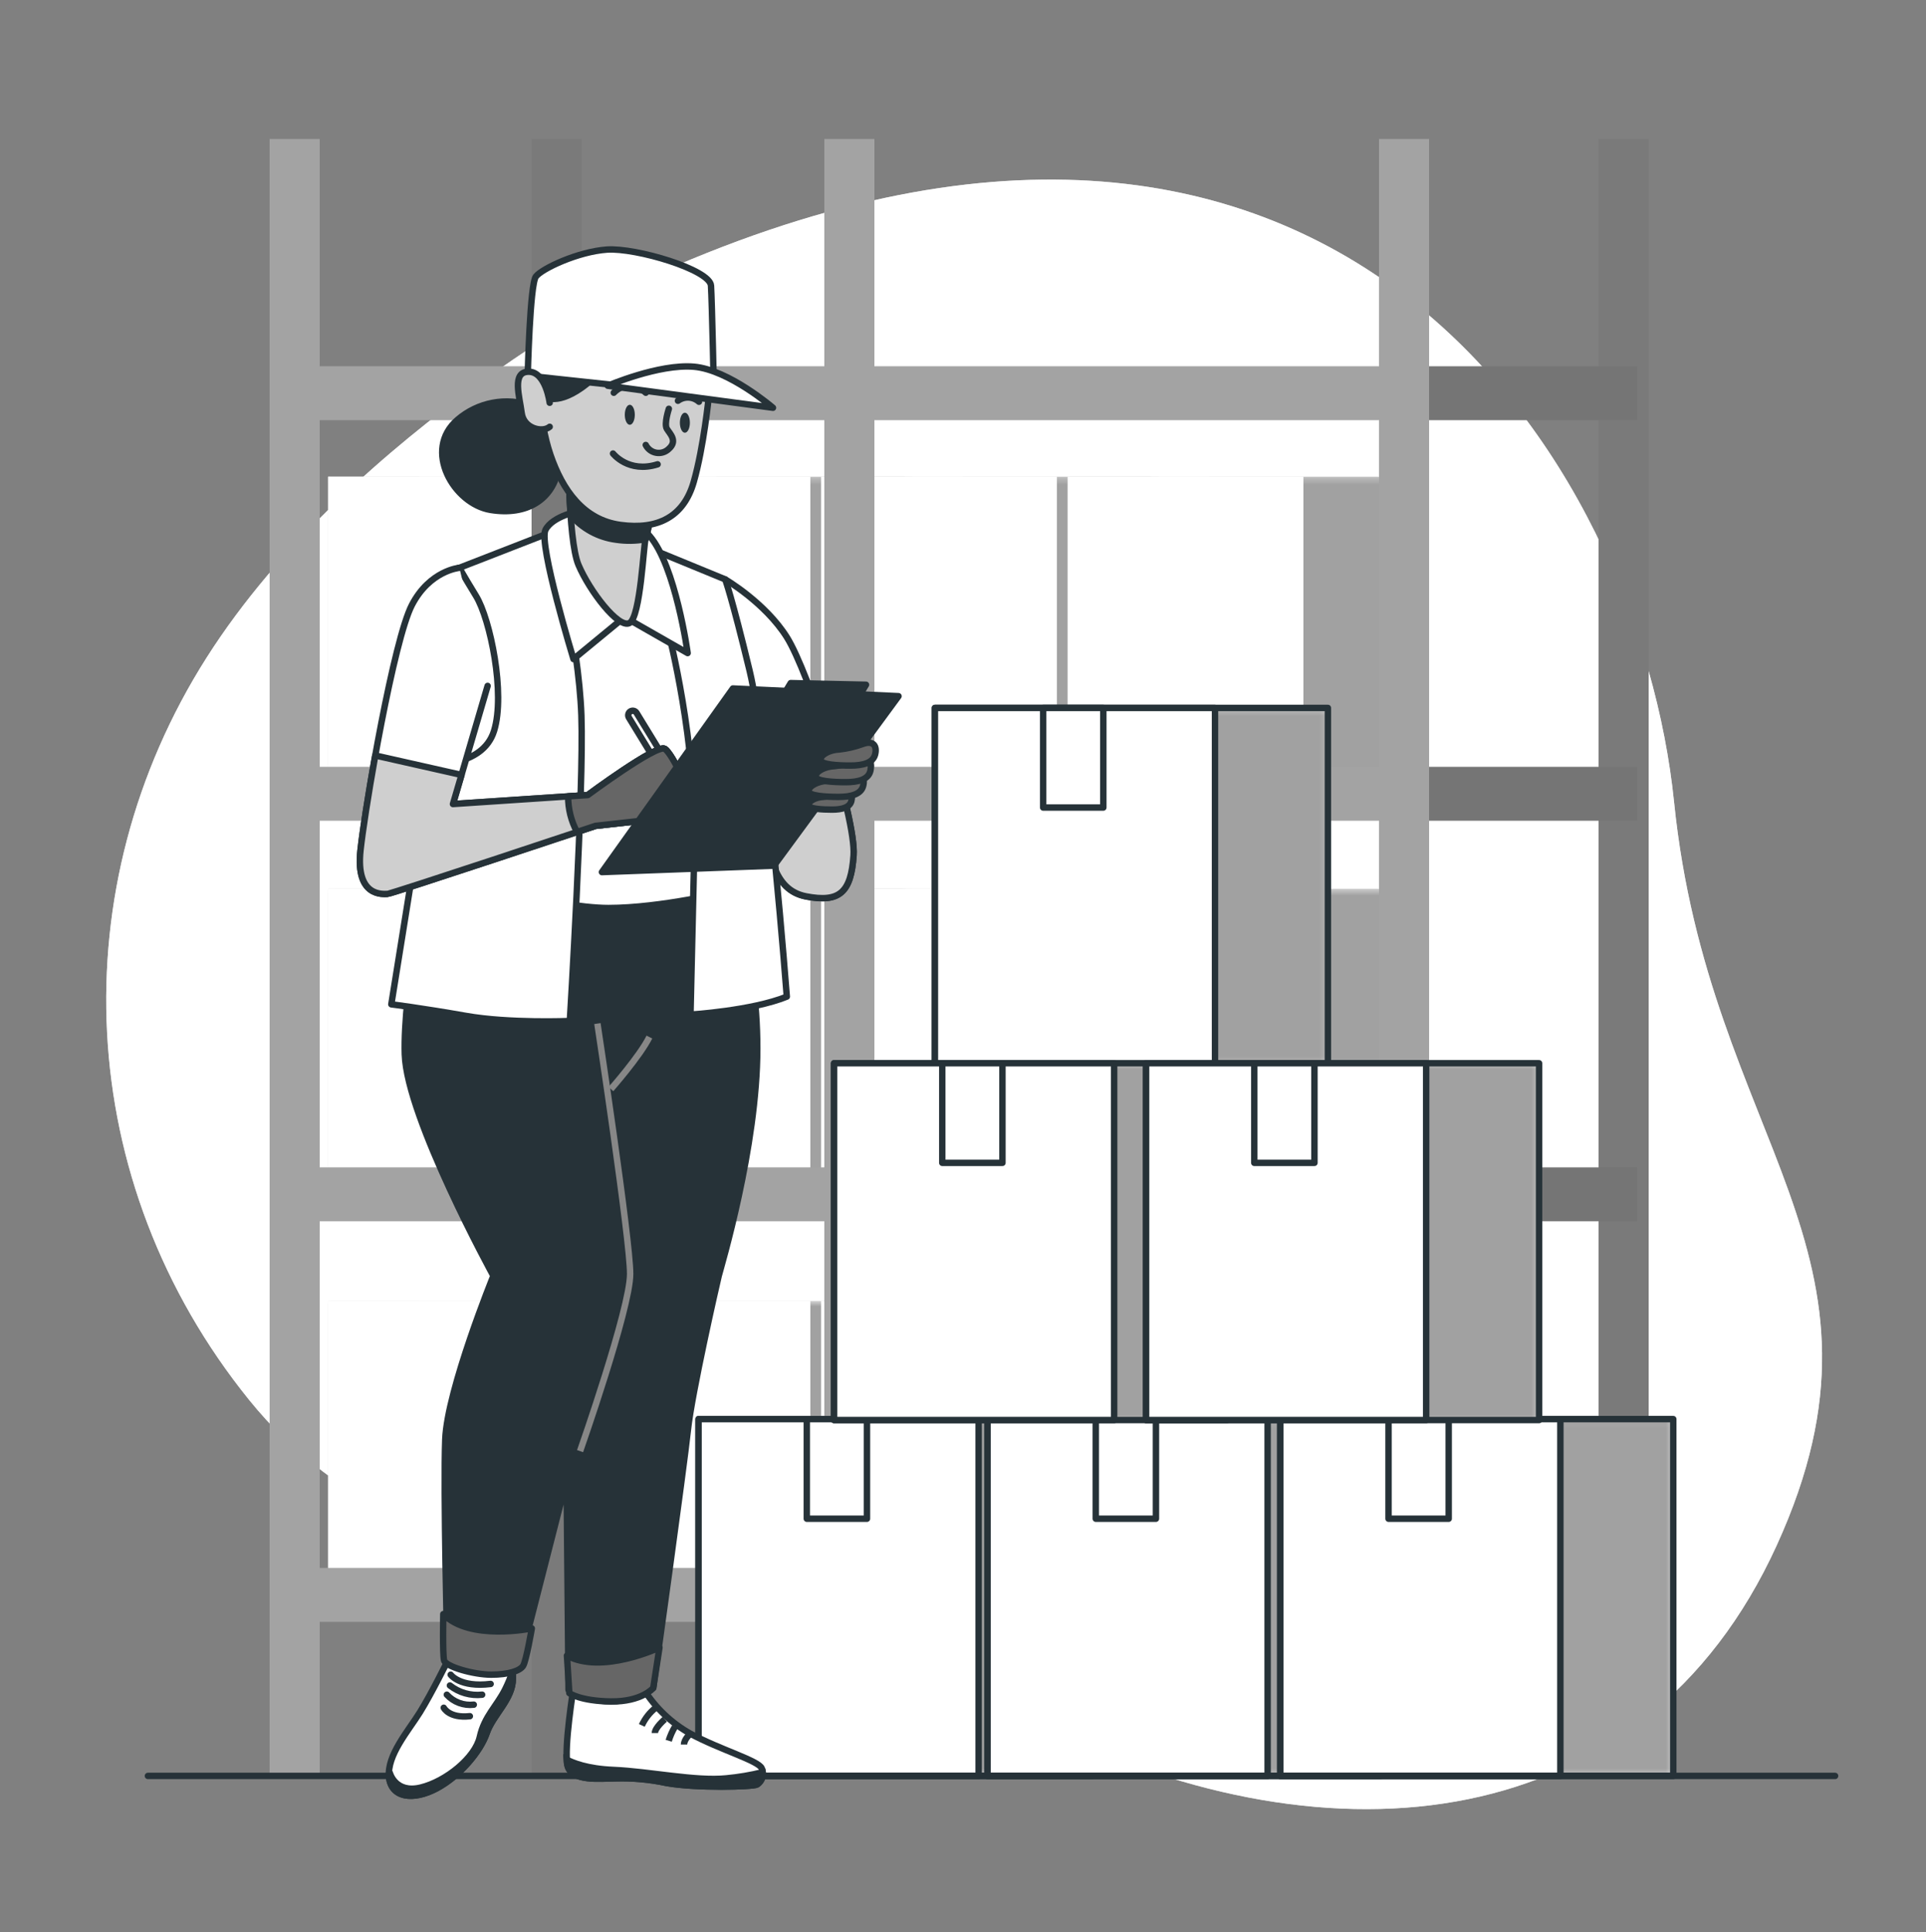 <svg width="300" height="301" viewBox="0 0 300 301" fill="none" xmlns="http://www.w3.org/2000/svg">
<rect x="0" y="0" width="300" height="301" fill="#808080" stroke="none"/>
<path d="M100.314 43.602C100.314 43.602 54.852 66.762 32.178 102.45C9.504 138.138 11.298 184.05 38.85 218.13C66.402 252.21 119.064 247.734 163.158 269.322C207.252 290.91 255.9 286.464 276.75 240.726C297.6 194.988 266.16 177.894 260.76 124.962C255.36 72.03 207.642 -5.478 100.314 43.602Z" fill="white"/>
<path opacity="0.7" d="M100.314 43.602C100.314 43.602 54.852 66.762 32.178 102.45C9.504 138.138 11.298 184.05 38.85 218.13C66.402 252.21 119.064 247.734 163.158 269.322C207.252 290.91 255.9 286.464 276.75 240.726C297.6 194.988 266.16 177.894 260.76 124.962C255.36 72.03 207.642 -5.478 100.314 43.602Z" fill="white"/>
<path d="M102.63 74.25H51.102V121.044H102.63V74.25Z" fill="white"/>
<mask id="mask0_212_4255" style="mask-type:luminance" maskUnits="userSpaceOnUse" x="51" y="74" width="52" height="48">
<path d="M102.63 74.25H51.102V121.044H102.63V74.25Z" fill="white"/>
</mask>
<g mask="url(#mask0_212_4255)">
<path opacity="0.37" d="M102.63 74.25H51.102V121.044H102.63V74.25Z" fill="black"/>
</g>
<path d="M87.822 74.25H51.102V121.044H87.822V74.25Z" fill="white"/>
<path d="M73.188 74.25H65.298V87.312H73.188V74.25Z" fill="white"/>
<path d="M84.348 91.128H75.204V95.796H84.348V91.128Z" fill="white"/>
<path d="M80.162 107.754L70.739 105.422L69.349 111.037L78.773 113.369L80.162 107.754Z" fill="white"/>
<path d="M141.03 74.25H89.502V121.044H141.03V74.25Z" fill="white"/>
<mask id="mask1_212_4255" style="mask-type:luminance" maskUnits="userSpaceOnUse" x="89" y="74" width="53" height="48">
<path d="M141.03 74.25H89.502V121.044H141.03V74.25Z" fill="white"/>
</mask>
<g mask="url(#mask1_212_4255)">
<path opacity="0.37" d="M141.03 74.25H89.502V121.044H141.03V74.25Z" fill="black"/>
</g>
<path d="M126.222 74.25H89.502V121.044H126.222V74.25Z" fill="white"/>
<path d="M111.588 74.25H103.698V87.312H111.588V74.25Z" fill="white"/>
<path d="M122.748 91.128H113.604V95.796H122.748V91.128Z" fill="white"/>
<path d="M118.56 107.757L109.136 105.425L107.747 111.04L117.17 113.372L118.56 107.757Z" fill="white"/>
<path d="M179.43 74.25H127.902V121.044H179.43V74.25Z" fill="white"/>
<mask id="mask2_212_4255" style="mask-type:luminance" maskUnits="userSpaceOnUse" x="127" y="74" width="53" height="48">
<path d="M179.43 74.25H127.902V121.044H179.43V74.25Z" fill="white"/>
</mask>
<g mask="url(#mask2_212_4255)">
<path opacity="0.37" d="M179.43 74.25H127.902V121.044H179.43V74.25Z" fill="black"/>
</g>
<path d="M164.622 74.25H127.902V121.044H164.622V74.25Z" fill="white"/>
<path d="M149.988 74.25H142.098V87.312H149.988V74.25Z" fill="white"/>
<path d="M161.148 91.128H152.004V95.796H161.148V91.128Z" fill="white"/>
<path d="M156.957 107.76L147.534 105.428L146.144 111.042L155.568 113.374L156.957 107.76Z" fill="white"/>
<path d="M217.83 74.25H166.302V121.044H217.83V74.25Z" fill="white"/>
<mask id="mask3_212_4255" style="mask-type:luminance" maskUnits="userSpaceOnUse" x="166" y="74" width="52" height="48">
<path d="M217.83 74.25H166.302V121.044H217.83V74.25Z" fill="white"/>
</mask>
<g mask="url(#mask3_212_4255)">
<path opacity="0.37" d="M217.83 74.25H166.302V121.044H217.83V74.25Z" fill="black"/>
</g>
<path d="M203.022 74.25H166.302V121.044H203.022V74.25Z" fill="white"/>
<path d="M188.388 74.25H180.498V87.312H188.388V74.25Z" fill="white"/>
<path d="M199.548 91.128H190.404V95.796H199.548V91.128Z" fill="white"/>
<path d="M195.361 107.763L185.937 105.43L184.548 111.045L193.971 113.377L195.361 107.763Z" fill="white"/>
<path d="M102.63 138.45H51.102V185.244H102.63V138.45Z" fill="white"/>
<mask id="mask4_212_4255" style="mask-type:luminance" maskUnits="userSpaceOnUse" x="51" y="138" width="52" height="48">
<path d="M102.63 138.45H51.102V185.244H102.63V138.45Z" fill="white"/>
</mask>
<g mask="url(#mask4_212_4255)">
<path opacity="0.37" d="M102.63 138.45H51.102V185.244H102.63V138.45Z" fill="black"/>
</g>
<path d="M87.822 138.45H51.102V185.244H87.822V138.45Z" fill="white"/>
<path d="M73.188 138.45H65.298V151.512H73.188V138.45Z" fill="white"/>
<path d="M84.348 155.328H75.204V159.996H84.348V155.328Z" fill="white"/>
<path d="M80.154 171.952L70.73 169.62L69.341 175.235L78.764 177.567L80.154 171.952Z" fill="white"/>
<path d="M141.03 138.45H89.502V185.244H141.03V138.45Z" fill="white"/>
<mask id="mask5_212_4255" style="mask-type:luminance" maskUnits="userSpaceOnUse" x="89" y="138" width="53" height="48">
<path d="M141.03 138.45H89.502V185.244H141.03V138.45Z" fill="white"/>
</mask>
<g mask="url(#mask5_212_4255)">
<path opacity="0.37" d="M141.03 138.45H89.502V185.244H141.03V138.45Z" fill="black"/>
</g>
<path d="M126.222 138.45H89.502V185.244H126.222V138.45Z" fill="white"/>
<path d="M111.588 138.45H103.698V151.512H111.588V138.45Z" fill="white"/>
<path d="M122.748 155.328H113.604V159.996H122.748V155.328Z" fill="white"/>
<path d="M118.557 171.955L109.134 169.623L107.744 175.238L117.168 177.57L118.557 171.955Z" fill="white"/>
<path d="M179.43 138.45H127.902V185.244H179.43V138.45Z" fill="white"/>
<mask id="mask6_212_4255" style="mask-type:luminance" maskUnits="userSpaceOnUse" x="127" y="138" width="53" height="48">
<path d="M179.43 138.45H127.902V185.244H179.43V138.45Z" fill="white"/>
</mask>
<g mask="url(#mask6_212_4255)">
<path opacity="0.37" d="M179.43 138.45H127.902V185.244H179.43V138.45Z" fill="black"/>
</g>
<path d="M164.622 138.45H127.902V185.244H164.622V138.45Z" fill="white"/>
<path d="M149.988 138.45H142.098V151.512H149.988V138.45Z" fill="white"/>
<path d="M161.148 155.328H152.004V159.996H161.148V155.328Z" fill="white"/>
<path d="M156.955 171.958L147.531 169.626L146.142 175.24L155.565 177.572L156.955 171.958Z" fill="white"/>
<path d="M217.83 138.45H166.302V185.244H217.83V138.45Z" fill="white"/>
<mask id="mask7_212_4255" style="mask-type:luminance" maskUnits="userSpaceOnUse" x="166" y="138" width="52" height="48">
<path d="M217.83 138.45H166.302V185.244H217.83V138.45Z" fill="white"/>
</mask>
<g mask="url(#mask7_212_4255)">
<path opacity="0.37" d="M217.83 138.45H166.302V185.244H217.83V138.45Z" fill="black"/>
</g>
<path d="M203.022 138.45H166.302V185.244H203.022V138.45Z" fill="white"/>
<path d="M188.388 138.45H180.498V151.512H188.388V138.45Z" fill="white"/>
<path d="M199.548 155.328H190.404V159.996H199.548V155.328Z" fill="white"/>
<path d="M195.352 171.961L185.929 169.628L184.539 175.243L193.963 177.575L195.352 171.961Z" fill="white"/>
<path d="M102.63 202.65H51.102V249.444H102.63V202.65Z" fill="white"/>
<mask id="mask8_212_4255" style="mask-type:luminance" maskUnits="userSpaceOnUse" x="51" y="202" width="52" height="48">
<path d="M102.63 202.65H51.102V249.444H102.63V202.65Z" fill="white"/>
</mask>
<g mask="url(#mask8_212_4255)">
<path opacity="0.37" d="M102.63 202.65H51.102V249.444H102.63V202.65Z" fill="black"/>
</g>
<path d="M87.822 202.65H51.102V249.444H87.822V202.65Z" fill="white"/>
<path d="M73.188 202.65H65.298V215.712H73.188V202.65Z" fill="white"/>
<path d="M84.348 219.528H75.204V224.196H84.348V219.528Z" fill="white"/>
<path d="M80.151 236.15L70.728 233.818L69.338 239.433L78.762 241.765L80.151 236.15Z" fill="white"/>
<path d="M141.03 202.65H89.502V249.444H141.03V202.65Z" fill="white"/>
<mask id="mask9_212_4255" style="mask-type:luminance" maskUnits="userSpaceOnUse" x="89" y="202" width="53" height="48">
<path d="M141.03 202.65H89.502V249.444H141.03V202.65Z" fill="white"/>
</mask>
<g mask="url(#mask9_212_4255)">
<path opacity="0.37" d="M141.03 202.65H89.502V249.444H141.03V202.65Z" fill="black"/>
</g>
<path d="M126.222 202.65H89.502V249.444H126.222V202.65Z" fill="white"/>
<path d="M111.588 202.65H103.698V215.712H111.588V202.65Z" fill="white"/>
<path d="M122.748 219.528H113.604V224.196H122.748V219.528Z" fill="white"/>
<path d="M118.555 236.153L109.131 233.821L107.741 239.436L117.165 241.768L118.555 236.153Z" fill="white"/>
<path d="M179.43 202.65H127.902V249.444H179.43V202.65Z" fill="white"/>
<mask id="mask10_212_4255" style="mask-type:luminance" maskUnits="userSpaceOnUse" x="127" y="202" width="53" height="48">
<path d="M179.43 202.65H127.902V249.444H179.43V202.65Z" fill="white"/>
</mask>
<g mask="url(#mask10_212_4255)">
<path opacity="0.37" d="M179.43 202.65H127.902V249.444H179.43V202.65Z" fill="black"/>
</g>
<path d="M164.622 202.65H127.902V249.444H164.622V202.65Z" fill="white"/>
<path d="M149.988 202.65H142.098V215.712H149.988V202.65Z" fill="white"/>
<path d="M161.148 219.528H152.004V224.196H161.148V219.528Z" fill="white"/>
<path d="M156.952 236.156L147.529 233.824L146.139 239.438L155.563 241.77L156.952 236.156Z" fill="white"/>
<path d="M217.83 202.65H166.302V249.444H217.83V202.65Z" fill="white"/>
<mask id="mask11_212_4255" style="mask-type:luminance" maskUnits="userSpaceOnUse" x="166" y="202" width="52" height="48">
<path d="M217.83 202.65H166.302V249.444H217.83V202.65Z" fill="white"/>
</mask>
<g mask="url(#mask11_212_4255)">
<path opacity="0.37" d="M217.83 202.65H166.302V249.444H217.83V202.65Z" fill="black"/>
</g>
<path d="M203.022 202.65H166.302V249.444H203.022V202.65Z" fill="white"/>
<path d="M188.388 202.65H180.498V215.712H188.388V202.65Z" fill="white"/>
<path d="M199.548 219.528H190.404V224.196H199.548V219.528Z" fill="white"/>
<path d="M195.35 236.159L185.926 233.826L184.537 239.441L193.96 241.773L195.35 236.159Z" fill="white"/>
<path d="M222.6 57.054H42.6V65.454H222.6V57.054Z" fill="#A3A3A3"/>
<path d="M222.6 119.454H42.6V127.854H222.6V119.454Z" fill="#A3A3A3"/>
<path d="M222.6 181.848H42.6V190.248H222.6V181.848Z" fill="#A3A3A3"/>
<path d="M222.6 244.248H42.6V252.648H222.6V244.248Z" fill="#A3A3A3"/>
<path d="M256.8 21.654H249V276.654H256.8V21.654Z" fill="#7A7A7A"/>
<path d="M90.6 21.654H82.8V276.654H90.6V21.654Z" fill="#7A7A7A"/>
<path d="M255 57.054H218.4V65.454H255V57.054Z" fill="#757575"/>
<path d="M255 119.454H218.4V127.854H255V119.454Z" fill="#757575"/>
<path d="M255 181.848H218.4V190.248H255V181.848Z" fill="#757575"/>
<path d="M255 244.248H218.4V252.648H255V244.248Z" fill="#757575"/>
<path d="M49.8 21.654H42V276.654H49.8V21.654Z" fill="#A3A3A3"/>
<path d="M136.2 21.654H128.4V276.654H136.2V21.654Z" fill="#A3A3A3"/>
<path d="M222.6 21.654H214.8V276.654H222.6V21.654Z" fill="#A3A3A3"/>
<path d="M206.838 110.28H145.626V165.864H206.838V110.28Z" fill="white"/>
<mask id="mask12_212_4255" style="mask-type:luminance" maskUnits="userSpaceOnUse" x="145" y="110" width="62" height="56">
<path d="M206.838 110.28H145.626V165.864H206.838V110.28Z" fill="white"/>
</mask>
<g mask="url(#mask12_212_4255)">
<path opacity="0.37" d="M206.838 110.28H145.626V165.864H206.838V110.28Z" fill="black"/>
</g>
<path d="M206.838 110.28H145.626V165.864H206.838V110.28Z" stroke="#263238" stroke-linecap="round" stroke-linejoin="round"/>
<path d="M189.252 110.28H145.626V165.864H189.252V110.28Z" fill="white" stroke="#263238" stroke-linecap="round" stroke-linejoin="round"/>
<path d="M171.858 110.28H162.486V125.796H171.858V110.28Z" fill="white" stroke="#263238" stroke-linecap="round" stroke-linejoin="round"/>
<path d="M185.124 130.326H174.258V135.87H185.124V130.326Z" fill="white"/>
<path d="M180.136 150.081L168.942 147.31L167.29 153.985L178.485 156.755L180.136 150.081Z" fill="white"/>
<path d="M170.022 221.064H108.81V276.648H170.022V221.064Z" fill="white"/>
<mask id="mask13_212_4255" style="mask-type:luminance" maskUnits="userSpaceOnUse" x="108" y="221" width="63" height="56">
<path d="M170.022 221.064H108.81V276.648H170.022V221.064Z" fill="white"/>
</mask>
<g mask="url(#mask13_212_4255)">
<path opacity="0.37" d="M170.022 221.064H108.81V276.648H170.022V221.064Z" fill="black"/>
</g>
<path d="M170.022 221.064H108.81V276.648H170.022V221.064Z" stroke="#263238" stroke-linecap="round" stroke-linejoin="round"/>
<path d="M152.436 221.064H108.81V276.648H152.436V221.064Z" fill="white" stroke="#263238" stroke-linecap="round" stroke-linejoin="round"/>
<path d="M135.042 221.064H125.67V236.58H135.042V221.064Z" fill="white" stroke="#263238" stroke-linecap="round" stroke-linejoin="round"/>
<path d="M123.918 266.616H113.052V272.16H123.918V266.616Z" fill="white"/>
<path d="M146.738 241.052L135.544 238.282L133.892 244.957L145.087 247.727L146.738 241.052Z" fill="white"/>
<path d="M215.034 221.064H153.822V276.648H215.034V221.064Z" fill="white"/>
<mask id="mask14_212_4255" style="mask-type:luminance" maskUnits="userSpaceOnUse" x="153" y="221" width="63" height="56">
<path d="M215.034 221.064H153.822V276.648H215.034V221.064Z" fill="white"/>
</mask>
<g mask="url(#mask14_212_4255)">
<path opacity="0.37" d="M215.034 221.064H153.822V276.648H215.034V221.064Z" fill="black"/>
</g>
<path d="M215.034 221.064H153.822V276.648H215.034V221.064Z" stroke="#263238" stroke-linecap="round" stroke-linejoin="round"/>
<path d="M197.448 221.064H153.822V276.648H197.448V221.064Z" fill="white" stroke="#263238" stroke-linecap="round" stroke-linejoin="round"/>
<path d="M180.054 221.064H170.682V236.58H180.054V221.064Z" fill="white" stroke="#263238" stroke-linecap="round" stroke-linejoin="round"/>
<path d="M193.32 241.116H182.454V246.66H193.32V241.116Z" fill="white"/>
<path d="M169.128 237.284L157.934 234.513L156.282 241.188L167.476 243.958L169.128 237.284Z" fill="white"/>
<path d="M260.634 221.064H199.422V276.648H260.634V221.064Z" fill="white"/>
<mask id="mask15_212_4255" style="mask-type:luminance" maskUnits="userSpaceOnUse" x="199" y="221" width="62" height="56">
<path d="M260.634 221.064H199.422V276.648H260.634V221.064Z" fill="white"/>
</mask>
<g mask="url(#mask15_212_4255)">
<path opacity="0.37" d="M260.634 221.064H199.422V276.648H260.634V221.064Z" fill="black"/>
</g>
<path d="M260.634 221.064H199.422V276.648H260.634V221.064Z" stroke="#263238" stroke-linecap="round" stroke-linejoin="round"/>
<path d="M243.048 221.064H199.422V276.648H243.048V221.064Z" fill="white" stroke="#263238" stroke-linecap="round" stroke-linejoin="round"/>
<path d="M225.654 221.064H216.282V236.58H225.654V221.064Z" fill="white" stroke="#263238" stroke-linecap="round" stroke-linejoin="round"/>
<path d="M238.92 241.116H228.054V246.66H238.92V241.116Z" fill="white"/>
<path d="M214.725 237.288L203.53 234.518L201.878 241.192L213.073 243.963L214.725 237.288Z" fill="white"/>
<path d="M191.13 165.63H129.918V221.214H191.13V165.63Z" fill="white"/>
<mask id="mask16_212_4255" style="mask-type:luminance" maskUnits="userSpaceOnUse" x="129" y="165" width="63" height="57">
<path d="M191.13 165.63H129.918V221.214H191.13V165.63Z" fill="white"/>
</mask>
<g mask="url(#mask16_212_4255)">
<path opacity="0.37" d="M191.13 165.63H129.918V221.214H191.13V165.63Z" fill="black"/>
</g>
<path d="M191.13 165.63H129.918V221.214H191.13V165.63Z" stroke="#263238" stroke-linecap="round" stroke-linejoin="round"/>
<path d="M173.544 165.63H129.918V221.214H173.544V165.63Z" fill="white" stroke="#263238" stroke-linecap="round" stroke-linejoin="round"/>
<path d="M156.144 165.63H146.772V181.146H156.144V165.63Z" fill="white" stroke="#263238" stroke-linecap="round" stroke-linejoin="round"/>
<path d="M169.416 185.682H158.55V191.226H169.416V185.682Z" fill="white"/>
<path d="M145.219 181.851L134.025 179.081L132.373 185.755L143.567 188.526L145.219 181.851Z" fill="white"/>
<path d="M239.73 165.63H178.518V221.214H239.73V165.63Z" fill="white"/>
<mask id="mask17_212_4255" style="mask-type:luminance" maskUnits="userSpaceOnUse" x="178" y="165" width="62" height="57">
<path d="M239.73 165.63H178.518V221.214H239.73V165.63Z" fill="white"/>
</mask>
<g mask="url(#mask17_212_4255)">
<path opacity="0.37" d="M239.73 165.63H178.518V221.214H239.73V165.63Z" fill="black"/>
</g>
<path d="M239.73 165.63H178.518V221.214H239.73V165.63Z" stroke="#263238" stroke-linecap="round" stroke-linejoin="round"/>
<path d="M222.144 165.63H178.518V221.214H222.144V165.63Z" fill="white" stroke="#263238" stroke-linecap="round" stroke-linejoin="round"/>
<path d="M204.744 165.63H195.372V181.146H204.744V165.63Z" fill="white" stroke="#263238" stroke-linecap="round" stroke-linejoin="round"/>
<path d="M218.016 185.682H207.15V191.226H218.016V185.682Z" fill="white"/>
<path d="M196.516 194.996L185.322 192.226L183.67 198.9L194.864 201.671L196.516 194.996Z" fill="white"/>
<path d="M23.04 276.648H285.84" stroke="#263238" stroke-linecap="round" stroke-linejoin="round"/>
<path d="M69.72 258.732C69.72 258.732 67.2 263.85 65.4 266.742C63.6 269.634 60.258 273.438 60.6 276.786C60.942 280.134 64.428 280.494 68.016 278.586C71.604 276.678 74.832 272.85 75.816 269.976C76.8 267.102 79.884 264.714 79.884 261.486C79.884 258.258 79.644 257.886 78.45 257.538C77.256 257.19 70.914 256.698 69.72 258.732Z" fill="white" stroke="#263238" stroke-linecap="round" stroke-linejoin="round"/>
<path d="M79.884 261.48C79.884 261.006 79.884 260.598 79.884 260.238C79.552 261.237 79.151 262.211 78.684 263.154C77.364 265.788 75.45 267.354 74.736 270.57C74.022 273.786 69.474 277.506 65.526 278.46C61.578 279.414 60.726 276.192 60.726 276.192H60.582C60.567 276.392 60.567 276.593 60.582 276.792C60.942 280.14 64.41 280.5 67.998 278.592C71.586 276.684 74.814 272.856 75.798 269.982C76.782 267.108 79.884 264.708 79.884 261.48Z" fill="#263238" stroke="#263238" stroke-linecap="round" stroke-linejoin="round"/>
<path d="M70.2 260.88C70.2 260.88 71.64 262.914 76.422 262.32" stroke="#263238" stroke-linecap="round" stroke-linejoin="round"/>
<path d="M70.08 262.56C71.501 263.678 73.305 264.193 75.102 263.994" stroke="#263238" stroke-linecap="round" stroke-linejoin="round"/>
<path d="M69.6 263.994C70.128 264.566 70.784 265.005 71.514 265.275C72.244 265.545 73.027 265.639 73.8 265.548" stroke="#263238" stroke-linecap="round" stroke-linejoin="round"/>
<path d="M69.12 266.028C69.12 266.028 69.96 267.702 73.188 267.342" stroke="#263238" stroke-linecap="round" stroke-linejoin="round"/>
<path d="M100.332 263.25C102.132 266.083 104.605 268.425 107.532 270.066C112.194 272.58 118.176 274.266 118.65 275.466C118.85 275.902 118.888 276.394 118.757 276.855C118.626 277.316 118.335 277.715 117.936 277.98C117.336 278.334 108.486 278.58 103.824 277.74C101.193 277.178 98.503 276.936 95.814 277.02C93.66 277.02 88.998 277.62 88.398 274.986C87.798 272.352 89.352 262.788 89.352 262.788C89.352 262.788 96.384 264.828 100.332 263.25Z" fill="white" stroke="#263238" stroke-miterlimit="10"/>
<path d="M117.912 277.986C118.221 277.782 118.466 277.494 118.619 277.157C118.772 276.819 118.826 276.445 118.776 276.078C116.919 276.531 115.033 276.848 113.13 277.026C108.33 277.506 101.172 275.952 95.55 275.712C91.422 275.538 89.166 274.584 88.26 274.098C88.276 274.399 88.314 274.698 88.374 274.992C88.974 277.626 93.636 277.026 95.79 277.026C98.479 276.942 101.169 277.184 103.8 277.746C108.462 278.58 117.312 278.34 117.912 277.986Z" fill="#263238" stroke="#263238" stroke-miterlimit="10"/>
<path d="M102.126 266.028C101.204 266.764 100.467 267.705 99.972 268.776" stroke="#263238" stroke-miterlimit="10"/>
<path d="M103.56 267.816C103.56 267.816 102.006 269.136 102.006 269.97" stroke="#263238" stroke-miterlimit="10"/>
<path d="M105.114 269.016C104.712 269.694 104.391 270.417 104.16 271.17" stroke="#263238" stroke-miterlimit="10"/>
<path d="M107.508 270.09C107.508 270.09 106.548 270.93 106.548 271.764" stroke="#263238" stroke-miterlimit="10"/>
<path d="M66.558 136.248C66.558 136.248 62.754 154.35 63.054 164.25C63.354 174.15 76.854 198.75 76.854 198.75C76.854 198.75 69.654 216.45 69.354 224.25C69.054 232.05 69.666 257.16 69.666 257.16C69.666 257.16 72.666 258.9 75.384 258.9C78.102 258.9 81.348 257.532 81.348 257.532L88.254 230.532L88.554 263.232C90.552 264.416 92.832 265.038 95.154 265.032C97.516 265.018 99.818 264.286 101.754 262.932C101.754 262.932 106.554 228.432 107.154 222.732C107.754 217.032 111.654 199.932 111.954 198.732C112.254 197.532 117.954 178.632 117.954 163.332C117.954 148.032 113.556 138.834 113.556 138.834C113.556 138.834 98.154 135.432 86.754 135.132C80.003 134.946 73.248 135.319 66.558 136.248Z" fill="#263238" stroke="#263238" stroke-linecap="round" stroke-linejoin="round"/>
<path d="M90.354 226.05C90.354 226.05 98.154 203.85 98.154 198.45C98.154 193.05 93.054 159.45 93.054 159.45" stroke="#878787" stroke-miterlimit="10"/>
<path d="M95.154 169.65C95.154 169.65 99.654 164.55 101.154 161.55" stroke="#878787" stroke-miterlimit="10"/>
<path d="M112.956 90.252C112.956 90.252 119.154 93.852 122.556 99.252C125.958 104.652 133.356 127.452 132.954 133.248C132.552 139.044 130.758 140.652 125.556 139.65C120.354 138.648 119.958 132.852 118.758 128.052C117.558 123.252 111.156 92.85 111.156 92.85L110.958 90.048L112.956 90.252Z" fill="white" stroke="#263238" stroke-linecap="round" stroke-linejoin="round"/>
<path d="M132.954 133.248C133.158 130.296 131.34 122.928 129.054 115.698L116.4 117.45C117.462 122.37 118.374 126.504 118.758 128.034C119.958 132.834 120.354 138.63 125.556 139.632C130.758 140.634 132.558 139.05 132.954 133.248Z" fill="#CFCFCF" stroke="#263238" stroke-linecap="round" stroke-linejoin="round"/>
<path d="M71.556 88.452C71.556 88.452 66.756 89.448 65.556 97.848C64.356 106.248 67.158 120.048 67.158 120.048L66.558 136.248C66.558 136.248 86.556 141.45 94.758 141.45C102.96 141.45 113.556 138.852 113.556 138.852C113.556 138.852 109.158 98.448 108.354 95.052C107.55 91.656 103.956 88.248 100.956 86.052C97.956 83.856 90.354 84.048 85.956 85.248C81.558 86.448 75.354 88.848 75.354 88.848L71.556 88.452Z" fill="white" stroke="#263238" stroke-linecap="round" stroke-linejoin="round"/>
<path d="M85.956 82.848C85.956 82.848 90.156 99.852 90.558 111.45C90.96 123.048 88.758 159.048 88.758 159.048C88.758 159.048 79.356 159.45 72.558 158.25C65.76 157.05 60.954 156.45 60.954 156.45L66.954 119.052C66.954 119.052 75.156 119.652 76.956 113.85C78.756 108.048 76.356 96.45 74.154 92.85C71.952 89.25 71.556 88.452 71.556 88.452L85.956 82.848Z" fill="white" stroke="#263238" stroke-linecap="round" stroke-linejoin="round"/>
<path d="M104.154 98.652C104.154 98.652 108.558 115.452 108.156 132.252C107.754 149.052 107.556 158.052 107.556 158.052C107.556 158.052 117.156 157.452 122.556 155.25C122.556 155.25 119.556 116.052 116.754 104.448C113.952 92.844 112.956 90.252 112.956 90.252L101.754 85.65L104.154 98.652Z" fill="white" stroke="#263238" stroke-linecap="round" stroke-linejoin="round"/>
<path d="M90.264 79.584C90.264 79.584 86.064 80.364 84.96 82.548C83.856 84.732 89.328 102.672 89.328 102.672L97.284 96.12L107.112 101.736C107.112 101.736 105.24 88.164 101.184 83.484C97.128 78.804 90.264 79.584 90.264 79.584Z" fill="white" stroke="#263238" stroke-linecap="round" stroke-linejoin="round"/>
<path d="M88.548 68.202C88.548 68.202 88.392 83.952 90.108 88.002C91.824 92.052 96.348 97.986 98.064 97.05C99.78 96.114 100.248 84.726 100.56 83.946C100.872 83.166 102.12 76.746 102.12 76.746C102.12 76.746 90.888 73.65 88.548 68.202Z" fill="#CFCFCF" stroke="#263238" stroke-linecap="round" stroke-linejoin="round"/>
<path d="M88.548 68.202C88.548 68.202 88.488 74.526 88.878 80.202C90.668 82.322 93.184 83.7 95.934 84.066C97.465 84.298 99.024 84.278 100.548 84.006C100.545 83.992 100.545 83.978 100.548 83.964C100.86 83.184 102.108 76.764 102.108 76.764C102.108 76.764 90.888 73.65 88.548 68.202Z" fill="#263238" stroke="#263238" stroke-linecap="round" stroke-linejoin="round"/>
<path d="M106.098 122.394L104.898 123.126L97.956 111.78C97.861 111.622 97.832 111.432 97.876 111.252C97.919 111.072 98.032 110.917 98.19 110.82C98.268 110.772 98.355 110.74 98.445 110.725C98.536 110.71 98.628 110.714 98.718 110.735C98.807 110.756 98.891 110.795 98.965 110.848C99.039 110.902 99.102 110.97 99.15 111.048L106.098 122.394Z" fill="white" stroke="#263238" stroke-linecap="round" stroke-linejoin="round"/>
<path d="M71.556 88.452C71.556 88.452 66.954 88.848 64.158 94.248C61.362 99.648 56.958 125.052 56.154 132.45C55.35 139.848 59.754 139.248 60.354 139.248C60.954 139.248 92.754 128.652 92.754 128.652L103.554 127.452C103.554 127.452 102.354 128.448 103.356 128.448C104.358 128.448 106.356 126.45 107.154 125.25C107.952 124.05 104.754 117.45 103.554 116.652C102.354 115.854 91.554 123.852 91.554 123.852L70.554 125.25L75.954 106.848" fill="white"/>
<path d="M71.556 88.452C71.556 88.452 66.954 88.848 64.158 94.248C61.362 99.648 56.958 125.052 56.154 132.45C55.35 139.848 59.754 139.248 60.354 139.248C60.954 139.248 92.754 128.652 92.754 128.652L103.554 127.452C103.554 127.452 102.354 128.448 103.356 128.448C104.358 128.448 106.356 126.45 107.154 125.25C107.952 124.05 104.754 117.45 103.554 116.652C102.354 115.854 91.554 123.852 91.554 123.852L70.554 125.25L75.954 106.848" stroke="#263238" stroke-linecap="round" stroke-linejoin="round"/>
<path d="M103.554 116.652C102.354 115.848 91.554 123.852 91.554 123.852L70.554 125.25L71.886 120.714L58.452 117.684C57.342 123.846 56.472 129.54 56.154 132.45C55.356 139.848 59.754 139.248 60.354 139.248C60.954 139.248 92.754 128.652 92.754 128.652L103.554 127.452C103.554 127.452 102.354 128.448 103.356 128.448C104.358 128.448 106.356 126.45 107.154 125.25C107.952 124.05 104.754 117.45 103.554 116.652Z" fill="#CFCFCF" stroke="#263238" stroke-linecap="round" stroke-linejoin="round"/>
<path d="M103.554 116.652C102.354 115.848 91.554 123.852 91.554 123.852L88.494 124.056C88.482 125.993 88.959 127.902 89.88 129.606L92.754 128.652L103.554 127.452C103.554 127.452 102.354 128.448 103.356 128.448C104.358 128.448 106.356 126.45 107.154 125.25C107.952 124.05 104.754 117.45 103.554 116.652Z" fill="#666666" stroke="#263238" stroke-linecap="round" stroke-linejoin="round"/>
<path d="M114.156 107.25L93.756 135.852L120.558 134.85L139.956 108.45L114.156 107.25Z" fill="#263238" stroke="#263238" stroke-linecap="round" stroke-linejoin="round"/>
<path d="M123.162 106.41L121.596 109.014L133.326 109.278L134.892 106.668L123.162 106.41Z" fill="#263238" stroke="#263238" stroke-linecap="round" stroke-linejoin="round"/>
<path d="M131.088 123.48C130.167 123.817 129.208 124.039 128.232 124.14C127.032 124.194 125.928 124.8 125.928 125.406C125.928 126.012 128.07 126.12 129.606 126.12C131.142 126.12 132.348 125.79 132.606 124.8C132.864 123.81 132.516 122.934 131.088 123.48Z" fill="#666666" stroke="#263238" stroke-linecap="round" stroke-linejoin="round"/>
<path d="M132.468 120.798C131.307 121.224 130.098 121.506 128.868 121.638C127.338 121.704 125.946 122.472 125.946 123.234C125.946 123.996 128.658 124.14 130.608 124.14C132.558 124.14 134.088 123.726 134.436 122.472C134.784 121.218 134.28 120.102 132.468 120.798Z" fill="#666666" stroke="#263238" stroke-linecap="round" stroke-linejoin="round"/>
<path d="M133.578 118.506C132.417 118.932 131.208 119.214 129.978 119.346C128.442 119.412 127.05 120.18 127.05 120.942C127.05 121.704 129.768 121.848 131.718 121.848C133.668 121.848 135.198 121.434 135.546 120.18C135.894 118.926 135.39 117.81 133.578 118.506Z" fill="#666666" stroke="#263238" stroke-linecap="round" stroke-linejoin="round"/>
<path d="M134.328 115.914C133.166 116.337 131.957 116.617 130.728 116.748C129.198 116.814 127.806 117.582 127.806 118.35C127.806 119.118 130.518 119.256 132.468 119.256C134.418 119.256 135.948 118.836 136.296 117.582C136.644 116.328 136.14 115.218 134.328 115.914Z" fill="#666666" stroke="#263238" stroke-linecap="round" stroke-linejoin="round"/>
<path d="M69.048 251.442C69.048 251.442 68.922 257.658 69.168 258.642C69.414 259.626 73.77 260.874 76.5 260.874C79.23 260.874 80.976 260.274 81.474 259.512C81.972 258.75 82.836 253.668 82.836 253.668C82.836 253.668 73.146 255.672 69.048 251.442Z" fill="#666666" stroke="#263238" stroke-linecap="round" stroke-linejoin="round"/>
<path d="M82.8 63.21C80.855 62.525 78.763 62.366 76.737 62.75C74.711 63.133 72.822 64.046 71.262 65.394C65.802 70.074 70.662 78.498 76.41 79.434C82.158 80.37 85.92 77.718 86.856 73.506C87.792 69.294 86.244 63.054 82.8 63.21Z" fill="#263238" stroke="#263238" stroke-linecap="round" stroke-linejoin="round"/>
<path d="M110.4 61.806C110.4 61.806 109.62 69.606 108.06 75.066C106.5 80.526 102.444 82.554 96.66 81.774C90.876 80.994 87.612 76.314 85.74 70.854C83.868 65.394 83.712 57.906 83.712 57.906L110.4 61.806Z" fill="#CFCFCF" stroke="#263238" stroke-linecap="round" stroke-linejoin="round"/>
<path d="M84.528 61.65C84.528 61.65 86.4 63.366 90.6 60.402C94.8 57.438 92.784 56.034 92.784 56.034L82.8 56.634L84.528 61.65Z" fill="#263238" stroke="#263238" stroke-linecap="round" stroke-linejoin="round"/>
<path d="M104.184 63.678C104.184 63.678 103.404 66.018 103.872 66.798C104.34 67.578 105.588 68.67 104.184 69.918C103.93 70.167 103.621 70.352 103.281 70.458C102.942 70.564 102.583 70.59 102.232 70.531C101.881 70.473 101.55 70.332 101.263 70.122C100.977 69.911 100.744 69.636 100.584 69.318" stroke="#263238" stroke-linecap="round" stroke-linejoin="round"/>
<path d="M95.484 70.65C95.484 70.65 97.884 73.764 102.432 72.33" stroke="#263238" stroke-linecap="round" stroke-linejoin="round"/>
<path d="M98.88 64.614C98.88 65.478 98.532 66.174 98.1 66.174C97.668 66.174 97.32 65.478 97.32 64.614C97.32 63.75 97.668 63.054 98.1 63.054C98.532 63.054 98.88 63.75 98.88 64.614Z" fill="#263238"/>
<path d="M107.46 65.85C107.46 66.714 107.112 67.41 106.68 67.41C106.248 67.41 105.9 66.714 105.9 65.85C105.9 64.986 106.248 64.29 106.68 64.29C107.112 64.29 107.46 64.998 107.46 65.85Z" fill="#263238"/>
<path d="M95.604 61.182C95.604 61.182 97.788 58.686 100.596 61.182" stroke="#263238" stroke-linecap="round" stroke-linejoin="round"/>
<path d="M105.6 62.43C106.081 62.076 106.669 61.898 107.266 61.926C107.863 61.955 108.431 62.188 108.876 62.586" stroke="#263238" stroke-linecap="round" stroke-linejoin="round"/>
<path d="M82.2 58.53L111.216 61.65C111.216 61.65 110.904 46.986 110.748 44.496C110.592 42.006 99.048 38.568 94.548 38.88C90.048 39.192 84.408 41.844 83.472 43.08C82.536 44.316 82.2 58.53 82.2 58.53Z" fill="white" stroke="#263238" stroke-linecap="round" stroke-linejoin="round"/>
<path d="M94.668 60.09L120.402 63.522C120.402 63.522 113.544 57.594 108.084 57.126C102.624 56.658 94.668 60.09 94.668 60.09Z" fill="white" stroke="#263238" stroke-linecap="round" stroke-linejoin="round"/>
<path d="M85.62 62.742C85.62 62.742 85.02 57.906 82.344 57.906C79.668 57.906 80.94 61.806 81.252 64.302C81.564 66.798 84.528 67.422 85.62 66.486" fill="#CFCFCF"/>
<path d="M85.62 62.742C85.62 62.742 85.02 57.906 82.344 57.906C79.668 57.906 80.94 61.806 81.252 64.302C81.564 66.798 84.528 67.422 85.62 66.486" stroke="#263238" stroke-linecap="round" stroke-linejoin="round"/>
<path d="M88.308 257.904L88.68 263.748C88.68 263.748 90.33 264.984 95.154 265.05C99.978 265.116 101.754 262.95 101.754 262.95L102.72 256.65C102.72 256.65 93.774 260.886 88.308 257.904Z" fill="#666666" stroke="#263238" stroke-linecap="round" stroke-linejoin="round"/>
</svg>
